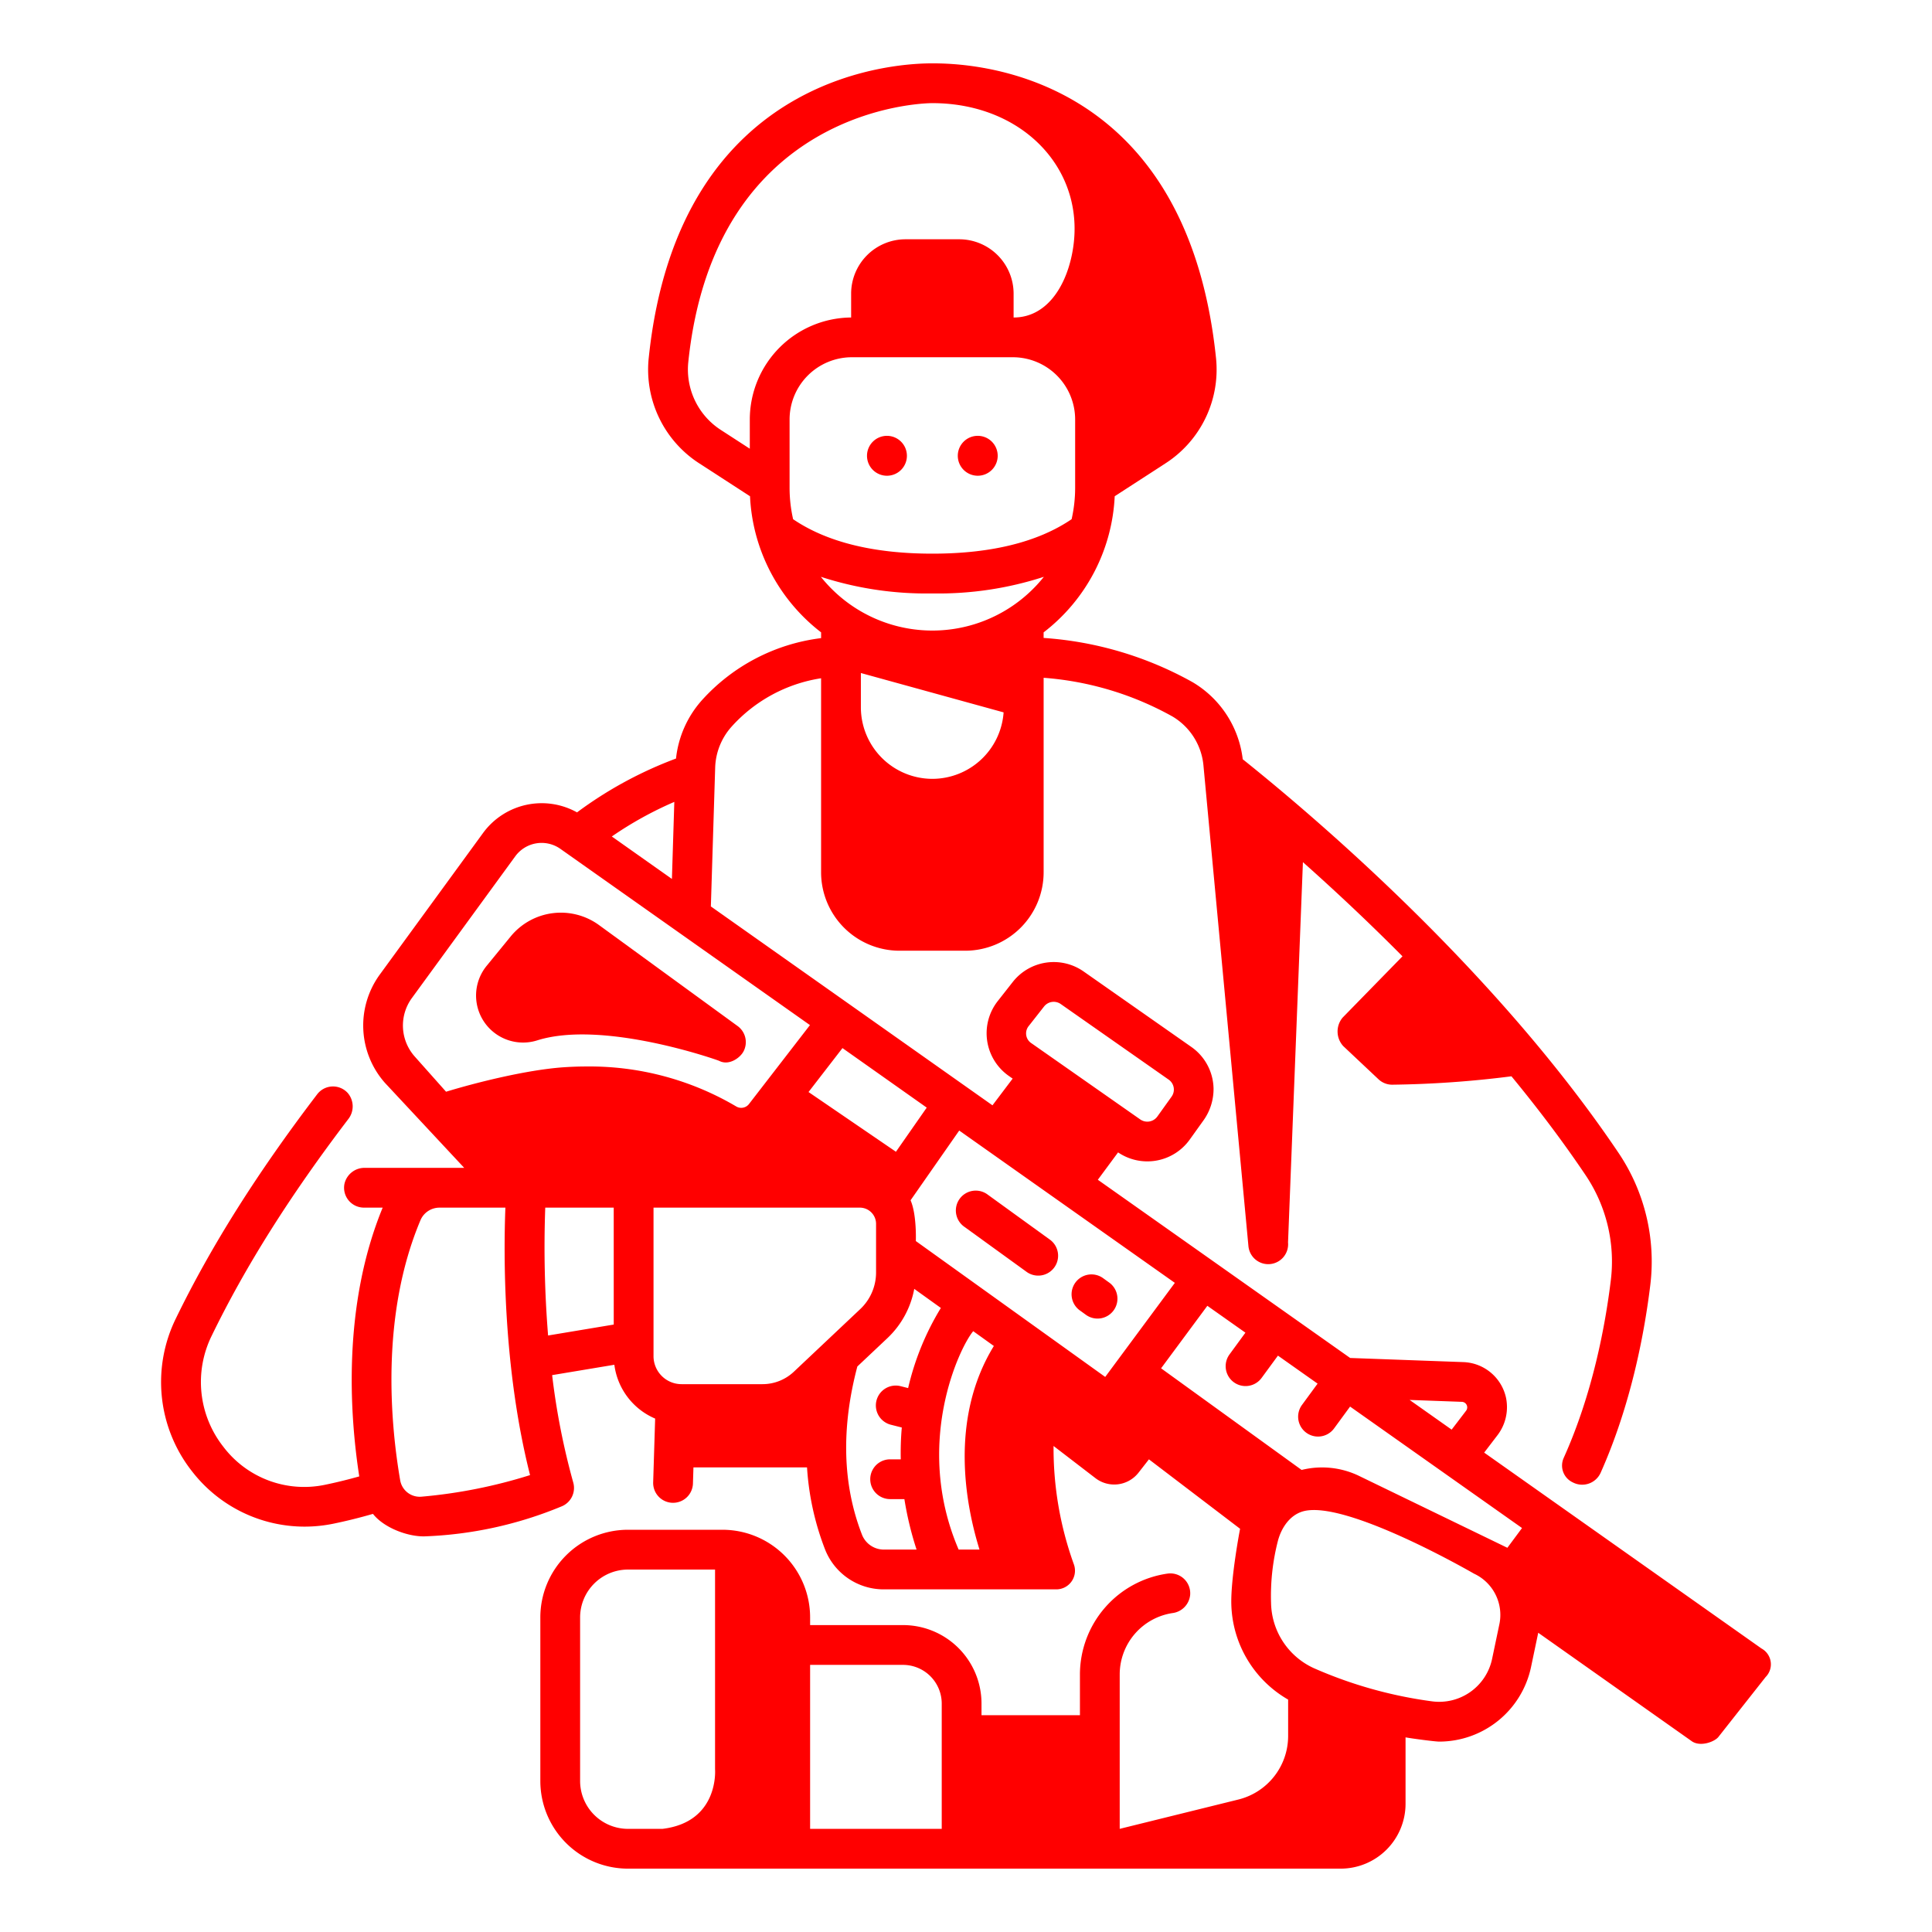 <?xml version="1.0" encoding="UTF-8"?> <svg xmlns="http://www.w3.org/2000/svg" id="stroke" viewBox="0 0 340 340"><path d="m53.59 268.661a25.337 25.337 0 0 0 5.151-.531c2.286-.473 4.6-1.048 6.893-1.711 1.939 2.458 6.113 4.009 9.047 3.956a69.246 69.246 0 0 0 24.08-5.248 3.5 3.5 0 0 0 2.12-4.232 125.324 125.324 0 0 1 -3.713-18.895l10.948-1.825a11.958 11.958 0 0 0 7.179 9.472l-.348 11.214a3.5 3.5 0 0 0 3.39 3.607h.11a3.5 3.5 0 0 0 3.5-3.391l.088-2.838h19.989a48.144 48.144 0 0 0 3.12 14.3 11.085 11.085 0 0 0 10.383 7.163h30.36a3.289 3.289 0 0 0 3.076-4.462 60.146 60.146 0 0 1 -3.554-20.771l7.372 5.661a5.427 5.427 0 0 0 7.579-.963l1.834-2.348 16.041 12.22c-.028.1-1.653 8.643-1.544 13.252a19.934 19.934 0 0 0 10 16.81v6.4a11.523 11.523 0 0 1 -8.76 11.187l-20.88 5.159v-27.2a10.924 10.924 0 0 1 9.319-10.777 3.571 3.571 0 0 0 3.08-3.216 3.5 3.5 0 0 0 -3.972-3.728 17.951 17.951 0 0 0 -15.427 17.721v7.2h-17.322v-2.047a13.81 13.81 0 0 0 -13.811-13.811h-16.352v-1.348a15.427 15.427 0 0 0 -15.427-15.427h-16.621a15.427 15.427 0 0 0 -15.428 15.43v28.778a15.428 15.428 0 0 0 15.428 15.428h125.417a11.418 11.418 0 0 0 11.418-11.418v-11.683c1.23.221 5.192.744 5.923.744a16.536 16.536 0 0 0 16.147-13.055l1.279-6.1 26.941 19.029c1.489 1.138 4.08.181 4.768-.693l8.309-10.542a3.173 3.173 0 0 0 -.73-5.026l-48.8-34.47 2.257-2.952a8.151 8.151 0 0 0 1.573-6.765 7.975 7.975 0 0 0 -7.5-6.212l-19.914-.726-23.891-16.874-20.515-14.487 3.563-4.818a9.174 9.174 0 0 0 12.6-2.24l2.324-3.246a9.517 9.517 0 0 0 1.878-5.747 9.145 9.145 0 0 0 -3.912-7.327l-18.953-13.277a9.17 9.17 0 0 0 -12.472 1.847l-2.641 3.362a9.17 9.17 0 0 0 1.951 13.174l.672.47-3.551 4.7-4.686-3.31-20.41-14.416-24.463-17.274.759-24.435a11.317 11.317 0 0 1 2.878-7.191 26.645 26.645 0 0 1 15.761-8.529v34.137a13.811 13.811 0 0 0 13.811 13.811h11.54a13.812 13.812 0 0 0 13.813-13.811v-34.22a54.908 54.908 0 0 1 22.673 6.809 11.237 11.237 0 0 1 5.468 8.787l7.9 84.422a3.5 3.5 0 0 0 3.481 3.174q.163 0 .33-.015a3.5 3.5 0 0 0 3.159-3.811l2.619-66.922c5.343 4.749 11.337 10.335 17.522 16.573l-10.539 10.789a3.808 3.808 0 0 0 .1 4.995l6.223 5.857a3.5 3.5 0 0 0 2.4.951 182.17 182.17 0 0 0 20.992-1.478c4.582 5.564 9 11.384 13.036 17.381a27.194 27.194 0 0 1 4.457 18.464c-.976 8.036-3.208 20.015-8.3 31.318a3.264 3.264 0 0 0 1.6 4.3 3.563 3.563 0 0 0 4.89-1.662c5.376-12.035 7.729-24.649 8.757-33.111a34.2 34.2 0 0 0 -5.6-23.219c-21.512-31.935-53.146-58.882-66.13-69.267a18.222 18.222 0 0 0 -8.825-13.563 62.389 62.389 0 0 0 -26.216-7.786v-.954c0-.008 0-.016 0-.024a32.1 32.1 0 0 0 12.511-23.957l8.872-5.749a19.636 19.636 0 0 0 8.958-18.554c-5.32-51.284-44.092-51.878-49.919-51.878-4.476 0-44.6.594-49.92 51.878a19.639 19.639 0 0 0 8.958 18.554l8.872 5.75a31.968 31.968 0 0 0 1.191 7.285 32.212 32.212 0 0 0 11.318 16.668v1.015a33.813 33.813 0 0 0 -20.975 10.925 18.323 18.323 0 0 0 -4.557 10.266 70.352 70.352 0 0 0 -17.421 9.475 12.776 12.776 0 0 0 -16.507 3.585l-18.235 25a15.236 15.236 0 0 0 .929 19.006l13.959 14.966h-17.469a3.616 3.616 0 0 0 -3.612 2.848 3.5 3.5 0 0 0 3.441 4.152h3.291c-7.1 17.263-5.812 36.347-4.121 47.3-1.97.556-3.946 1.043-5.9 1.448a17.848 17.848 0 0 1 -18.023-6.671 18.423 18.423 0 0 1 -2.067-19.486c5.942-12.232 13.807-24.712 24.041-38.147a3.625 3.625 0 0 0 -.067-4.606 3.5 3.5 0 0 0 -5.39.217c-10.573 13.864-18.711 26.778-24.88 39.477a25.377 25.377 0 0 0 2.834 26.845 25.046 25.046 0 0 0 19.819 9.761zm62.986 53.189h-6.058a8.438 8.438 0 0 1 -8.428-8.428v-28.778a8.437 8.437 0 0 1 8.428-8.427h15.319v35.142s.763 9.285-9.261 10.491zm49.153 0h-23.163v-28.858h16.352a6.818 6.818 0 0 1 6.811 6.811zm-1.648-184.786a12.6 12.6 0 0 1 -12.581-12.581v-6.042l25.118 6.925a12.587 12.587 0 0 1 -12.537 11.698zm-32.128-63.241v5.143l-5.028-3.258a12.669 12.669 0 0 1 -5.8-11.958c4.656-44.891 41.4-45.6 42.948-45.6 16.369 0 27.531 12.317 24.555 26.714-1.216 5.888-4.624 11.011-10.25 11.011v-4.2a9.576 9.576 0 0 0 -9.565-9.565h-9.463a9.576 9.576 0 0 0 -9.565 9.565v4.2a17.971 17.971 0 0 0 -17.832 17.948zm7.621 17.548a25.082 25.082 0 0 1 -.621-5.53v-12.018a10.966 10.966 0 0 1 10.954-10.954h28.347a10.966 10.966 0 0 1 10.954 10.954v12.018a25.066 25.066 0 0 1 -.621 5.529c-5.917 4.023-14.15 6.065-24.506 6.065s-18.59-2.042-24.507-6.064zm4.884 10.138a60.12 60.12 0 0 0 19.623 2.926 60.124 60.124 0 0 0 19.623-2.926 25.084 25.084 0 0 1 -39.246 0zm-36.449 131.591-11.554 1.925a193.331 193.331 0 0 1 -.5-22.5h12.05zm31.707 8.29a8.042 8.042 0 0 1 -5.539 2.2h-14.239a4.934 4.934 0 0 1 -4.929-4.929v-26.137h36.308a2.859 2.859 0 0 1 2.856 2.856v8.562a8.868 8.868 0 0 1 -2.772 6.426zm15.808 31.31a4.132 4.132 0 0 1 -3.855-2.69c-3.392-8.762-3.655-18.7-.79-29.531l5.325-5.021a15.888 15.888 0 0 0 4.688-8.638l4.684 3.359a47.671 47.671 0 0 0 -5.76 14.1l-1.283-.325a3.5 3.5 0 1 0 -1.72 6.785l1.888.479a50.528 50.528 0 0 0 -.18 5.6h-1.872a3.5 3.5 0 0 0 0 7h2.509a57.793 57.793 0 0 0 2.142 8.882zm16.853 0h-3.671c-8-18.611.181-35.628 2.565-38.435l3.631 2.606c-7.926 12.929-4.913 28.149-2.525 35.829zm91.484 13.155-1.289 6.145a9.516 9.516 0 0 1 -10.567 7.406 76.577 76.577 0 0 1 -20.766-5.826 12.867 12.867 0 0 1 -7.553-11.456 38.921 38.921 0 0 1 1.213-10.988c.609-2.27 2.068-4.457 4.331-5.14 7.422-2.239 30.18 10.947 30.18 10.947a8 8 0 0 1 4.451 8.914zm-6.595-39.155a.976.976 0 0 1 .74 1.568l-2.54 3.324-7.4-5.228zm-38.092-12.171-2.8 3.827a3.5 3.5 0 0 0 5.646 4.138l2.877-3.926 6.977 4.928-2.745 3.747a3.5 3.5 0 0 0 5.646 4.138l2.818-3.846 30.259 21.373-2.579 3.477-26.256-12.725a14.988 14.988 0 0 0 -9.954-.976l-24.732-17.884 8.143-11zm-38.084-54.029 2.641-3.363a2.157 2.157 0 0 1 2.951-.437l18.959 13.278a2.135 2.135 0 0 1 .519 3.04l-2.486 3.471a2.176 2.176 0 0 1 -3.007.514l-19.115-13.386a2.062 2.062 0 0 1 -.462-3.117zm25.665 45.263-12.255 16.555-33.327-23.911s.176-4.668-.928-7.174l8.563-12.274zm-43.664-30.84-5.42 7.768-15.383-10.511 5.974-7.733zm-44.422-53.8-.422 13.557-10.579-7.472a63.844 63.844 0 0 1 11.001-6.088zm-40.169 51.003-5.54-6.226a8.2 8.2 0 0 1 -.5-10.225l18.234-25a5.736 5.736 0 0 1 7.911-1.3l43.934 31.025-10.737 13.9a1.726 1.726 0 0 1 -2.271.4 50.785 50.785 0 0 0 -26.346-7.017q-1.978 0-4.075.144c-6.401.457-15.186 2.644-20.61 4.299zm-4.5 22.6a3.635 3.635 0 0 1 3.372-2.2h11.569c-.32 8.144-.467 28.065 4.341 47.067a89.291 89.291 0 0 1 -19.128 3.8 3.492 3.492 0 0 1 -3.73-2.895c-1.699-9.898-3.494-28.998 3.576-45.772z" fill="#000000" style="fill: rgb(255, 0, 0);"></path><path d="m126.561 186.691c1.686.89 3.658-.479 4.28-1.65a3.5 3.5 0 0 0 -1.029-4.47l-24.393-17.771a11.41 11.41 0 0 0 -15.548 2l-4.22 5.161a8.272 8.272 0 0 0 8.913 13.121c11.636-3.654 31.807 3.508 31.997 3.609z" fill="#000000" style="fill: rgb(255, 0, 0);"></path><path d="m190.075 230.64.933.675a3.5 3.5 0 1 0 4.1-5.669l-.933-.675a3.5 3.5 0 1 0 -4.105 5.669z" fill="#000000" style="fill: rgb(255, 0, 0);"></path><path d="m169.747 215.923 10.994 7.959a3.5 3.5 0 0 0 4.1-5.67l-10.994-7.959a3.5 3.5 0 1 0 -4.1 5.67z" fill="#000000" style="fill: rgb(255, 0, 0);"></path><path d="m156.094 76.7a3.511 3.511 0 1 0 3.506 3.51 3.511 3.511 0 0 0 -3.506-3.51z" fill="#000000" style="fill: rgb(255, 0, 0);"></path><path d="m172.067 83.721a3.511 3.511 0 1 0 -3.511-3.511 3.511 3.511 0 0 0 3.511 3.511z" fill="#000000" style="fill: rgb(255, 0, 0);"></path></svg> 